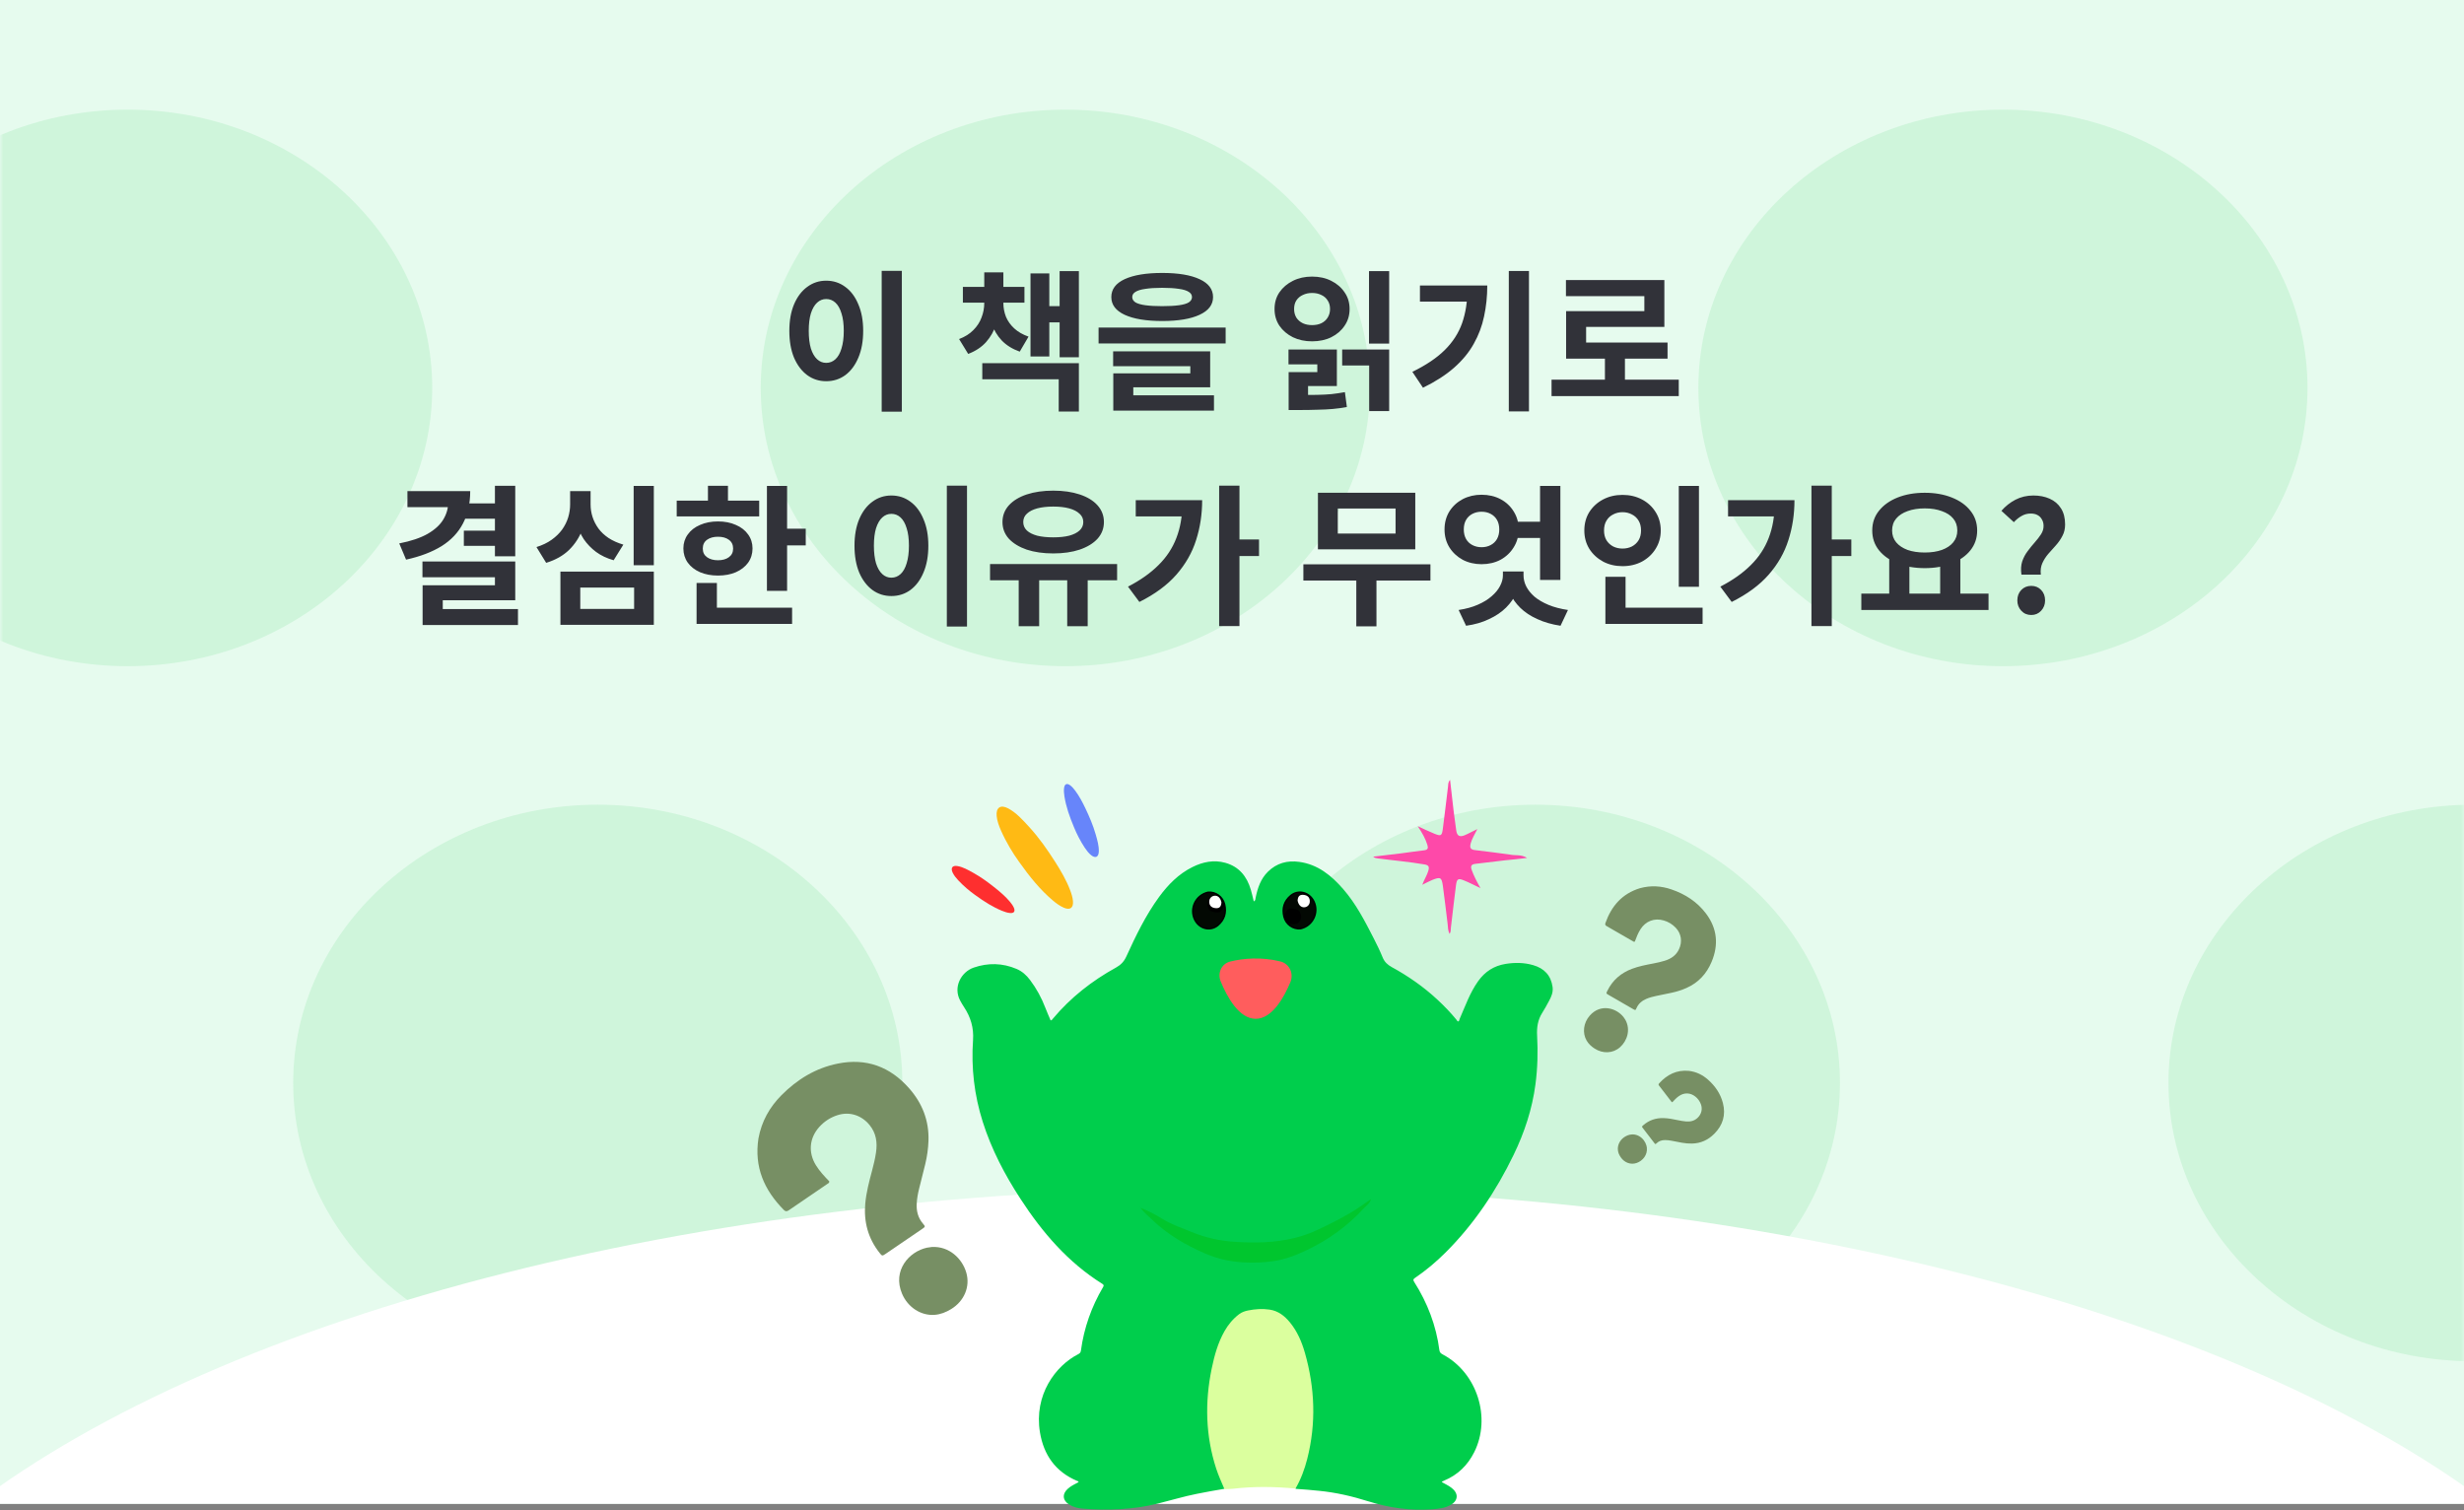 <svg width="390" height="239" viewBox="0 0 390 239" fill="none" xmlns="http://www.w3.org/2000/svg">
<rect x="0" y="0" width="390" height="239" fill="#808080" stroke="none"/>
<g clip-path="url(#clip0_2958_40544)">
<g clip-path="url(#clip1_2958_40544)">
<rect width="390" height="238" fill="#E6FBEE"/>
<mask id="mask0_2958_40544" style="mask-type:alpha" maskUnits="userSpaceOnUse" x="0" y="0" width="390" height="238">
<rect width="390" height="238" fill="#E6FBEE"/>
</mask>
<g mask="url(#mask0_2958_40544)">
<g opacity="0.5">
<mask id="mask1_2958_40544" style="mask-type:alpha" maskUnits="userSpaceOnUse" x="0" y="0" width="391" height="232">
<rect y="0.912" width="391" height="230.233" fill="#F3EFEC"/>
</mask>
<g mask="url(#mask1_2958_40544)">
<path d="M20.205 105.437C46.785 105.437 68.409 85.681 68.409 61.396C68.409 37.112 46.785 17.355 20.205 17.355C-6.376 17.355 -28 37.112 -28 61.396C-28 85.681 -6.376 105.437 20.205 105.437Z" fill="#00C62E" fill-opacity="0.2"/>
<path d="M168.615 105.437C195.195 105.437 216.819 85.681 216.819 61.396C216.819 37.112 195.195 17.355 168.615 17.355C142.034 17.355 120.41 37.112 120.41 61.396C120.41 85.681 142.034 105.437 168.615 105.437Z" fill="#00C62E" fill-opacity="0.2"/>
<path d="M317.023 105.437C343.603 105.437 365.227 85.681 365.227 61.396C365.227 37.112 343.603 17.355 317.023 17.355C290.442 17.355 268.818 37.112 268.818 61.396C268.818 85.681 290.442 105.437 317.023 105.437Z" fill="#00C62E" fill-opacity="0.2"/>
<path d="M94.615 215.445C121.195 215.445 142.819 195.689 142.819 171.404C142.819 147.119 121.195 127.363 94.615 127.363C68.034 127.363 46.41 147.119 46.41 171.404C46.41 195.689 68.034 215.445 94.615 215.445Z" fill="#00C62E" fill-opacity="0.2"/>
<path d="M243.023 215.445C269.603 215.445 291.227 195.689 291.227 171.404C291.227 147.119 269.603 127.363 243.023 127.363C216.442 127.363 194.818 147.119 194.818 171.404C194.818 195.689 216.442 215.445 243.023 215.445Z" fill="#00C62E" fill-opacity="0.2"/>
<path d="M391.431 215.445C418.012 215.445 439.636 195.689 439.636 171.404C439.636 147.119 418.012 127.363 391.431 127.363C364.851 127.363 343.227 147.119 343.227 171.404C343.227 195.689 364.851 215.445 391.431 215.445Z" fill="#00C62E" fill-opacity="0.2"/>
</g>
</g>
</g>
<ellipse cx="195" cy="288.5" rx="230" ry="100.5" fill="white"/>
</g>
<path d="M139.552 42.864H142.744V65.16H139.552V42.864ZM130.768 44.424C131.904 44.424 132.912 44.752 133.792 45.408C134.672 46.048 135.36 46.968 135.856 48.168C136.368 49.352 136.624 50.752 136.624 52.368C136.624 54 136.368 55.416 135.856 56.616C135.36 57.8 134.672 58.72 133.792 59.376C132.912 60.016 131.904 60.336 130.768 60.336C129.648 60.336 128.648 60.016 127.768 59.376C126.888 58.72 126.192 57.8 125.68 56.616C125.184 55.416 124.936 54 124.936 52.368C124.936 50.752 125.184 49.352 125.68 48.168C126.192 46.968 126.888 46.048 127.768 45.408C128.648 44.752 129.648 44.424 130.768 44.424ZM130.768 47.328C130.224 47.328 129.744 47.52 129.328 47.904C128.912 48.288 128.584 48.856 128.344 49.608C128.12 50.344 128.008 51.264 128.008 52.368C128.008 53.456 128.12 54.384 128.344 55.152C128.584 55.904 128.912 56.472 129.328 56.856C129.744 57.24 130.224 57.432 130.768 57.432C131.328 57.432 131.816 57.24 132.232 56.856C132.648 56.472 132.968 55.904 133.192 55.152C133.432 54.384 133.552 53.456 133.552 52.368C133.552 51.264 133.432 50.344 133.192 49.608C132.968 48.856 132.648 48.288 132.232 47.904C131.816 47.52 131.328 47.328 130.768 47.328ZM155.788 47.28H158.164V47.952C158.164 49.136 157.996 50.264 157.66 51.336C157.324 52.392 156.796 53.328 156.076 54.144C155.356 54.944 154.412 55.568 153.244 56.016L151.804 53.664C152.732 53.312 153.484 52.84 154.06 52.248C154.652 51.656 155.084 50.992 155.356 50.256C155.644 49.52 155.788 48.752 155.788 47.952V47.28ZM156.46 47.28H158.812V47.952C158.812 48.704 158.948 49.432 159.22 50.136C159.508 50.824 159.948 51.44 160.54 51.984C161.132 52.528 161.884 52.96 162.796 53.28L161.404 55.656C160.236 55.24 159.284 54.648 158.548 53.88C157.828 53.112 157.3 52.216 156.964 51.192C156.628 50.168 156.46 49.088 156.46 47.952V47.28ZM152.404 45.408H162.148V47.904H152.404V45.408ZM155.788 43.104H158.812V46.536H155.788V43.104ZM167.716 42.912H170.764V56.544H167.716V42.912ZM165.076 48.456H168.604V51.024H165.076V48.456ZM163.108 43.272H166.084V56.424H163.108V43.272ZM155.476 57.48H170.764V65.136H167.572V60.024H155.476V57.48ZM183.962 43.2C186.49 43.2 188.458 43.528 189.866 44.184C191.29 44.84 192.002 45.784 192.002 47.016C192.002 48.232 191.29 49.168 189.866 49.824C188.458 50.48 186.49 50.808 183.962 50.808C181.418 50.808 179.434 50.48 178.01 49.824C176.602 49.168 175.898 48.232 175.898 47.016C175.898 45.784 176.602 44.84 178.01 44.184C179.434 43.528 181.418 43.2 183.962 43.2ZM183.938 45.552C182.882 45.552 182.002 45.608 181.298 45.72C180.594 45.816 180.066 45.976 179.714 46.2C179.378 46.408 179.21 46.68 179.21 47.016C179.21 47.352 179.378 47.632 179.714 47.856C180.066 48.064 180.594 48.216 181.298 48.312C182.002 48.408 182.882 48.456 183.938 48.456C185.01 48.456 185.898 48.408 186.602 48.312C187.306 48.216 187.826 48.064 188.162 47.856C188.498 47.632 188.666 47.352 188.666 47.016C188.666 46.68 188.498 46.408 188.162 46.2C187.826 45.976 187.306 45.816 186.602 45.72C185.898 45.608 185.01 45.552 183.938 45.552ZM173.882 51.84H193.994V54.36H173.882V51.84ZM176.186 55.608H191.546V61.296H179.378V63.264H176.21V59.088H188.402V57.96H176.186V55.608ZM176.21 62.568H192.146V64.992H176.21V62.568ZM216.686 42.912H219.878V54.384H216.686V42.912ZM203.965 62.52H205.454C206.622 62.52 207.622 62.512 208.454 62.496C209.286 62.48 210.054 62.44 210.758 62.376C211.462 62.296 212.166 62.192 212.87 62.064L213.182 64.416C212.43 64.56 211.686 64.664 210.95 64.728C210.23 64.792 209.43 64.832 208.55 64.848C207.686 64.88 206.654 64.896 205.454 64.896H203.965V62.52ZM203.942 55.32H211.598V61.104H207.038V63.888H203.965V58.896H208.502V57.672H203.942V55.32ZM212.438 55.32H219.878V65.064H216.71V57.84H212.438V55.32ZM207.662 43.776C208.814 43.776 209.83 44 210.71 44.448C211.606 44.896 212.31 45.504 212.822 46.272C213.35 47.024 213.614 47.904 213.614 48.912C213.614 49.904 213.35 50.784 212.822 51.552C212.31 52.32 211.606 52.928 210.71 53.376C209.83 53.808 208.814 54.024 207.662 54.024C206.542 54.024 205.534 53.808 204.638 53.376C203.742 52.928 203.03 52.32 202.502 51.552C201.99 50.784 201.734 49.904 201.734 48.912C201.734 47.904 201.99 47.024 202.502 46.272C203.03 45.504 203.742 44.896 204.638 44.448C205.534 44 206.542 43.776 207.662 43.776ZM207.662 46.368C207.134 46.368 206.654 46.472 206.222 46.68C205.79 46.872 205.446 47.16 205.19 47.544C204.95 47.912 204.83 48.368 204.83 48.912C204.83 49.424 204.95 49.88 205.19 50.28C205.446 50.664 205.79 50.96 206.222 51.168C206.654 51.36 207.134 51.456 207.662 51.456C208.222 51.456 208.71 51.36 209.126 51.168C209.558 50.96 209.894 50.664 210.134 50.28C210.39 49.88 210.518 49.424 210.518 48.912C210.518 48.368 210.39 47.912 210.134 47.544C209.894 47.16 209.558 46.872 209.126 46.68C208.71 46.472 208.222 46.368 207.662 46.368ZM238.812 42.888H242.004V65.112H238.812V42.888ZM232.26 45.192H235.404C235.404 46.888 235.236 48.512 234.9 50.064C234.58 51.6 234.036 53.048 233.268 54.408C232.516 55.768 231.476 57.032 230.148 58.2C228.836 59.352 227.196 60.408 225.228 61.368L223.548 58.848C225.692 57.808 227.396 56.664 228.66 55.416C229.94 54.152 230.86 52.728 231.42 51.144C231.98 49.544 232.26 47.752 232.26 45.768V45.192ZM224.748 45.192H233.748V47.736H224.748V45.192ZM245.578 60.096H265.714V62.688H245.578V60.096ZM254.026 55.872H257.194V61.128H254.026V55.872ZM247.858 44.328H263.434V51.744H251.05V55.464H247.882V49.248H260.266V46.872H247.858V44.328ZM247.882 54.216H263.938V56.76H247.882V54.216ZM78.337 76.888H81.553V88.048H78.337V76.888ZM70.945 77.728H74.425C74.425 79.696 74.041 81.408 73.273 82.864C72.521 84.304 71.393 85.496 69.889 86.44C68.385 87.368 66.513 88.08 64.273 88.576L63.193 86.008C65.065 85.64 66.561 85.136 67.681 84.496C68.817 83.84 69.641 83.088 70.153 82.24C70.681 81.376 70.945 80.456 70.945 79.48V77.728ZM64.489 77.728H72.265V80.272H64.489V77.728ZM73.561 79.672H78.745V82.096H73.561V79.672ZM73.417 83.992H78.649V86.392H73.417V83.992ZM66.865 88.864H81.553V95.008H70.081V97.744H66.889V92.632H78.337V91.36H66.865V88.864ZM66.889 96.4H81.985V98.92H66.889V96.4ZM100.295 76.912H103.487V89.464H100.295V76.912ZM88.703 90.472H103.487V98.896H88.703V90.472ZM100.367 92.992H91.847V96.376H100.367V92.992ZM90.239 77.728H92.879V79.84C92.879 81.216 92.647 82.528 92.183 83.776C91.719 85.024 91.015 86.112 90.071 87.04C89.127 87.952 87.919 88.632 86.447 89.08L84.911 86.584C85.839 86.296 86.639 85.912 87.311 85.432C87.983 84.952 88.535 84.416 88.967 83.824C89.399 83.216 89.719 82.576 89.927 81.904C90.135 81.216 90.239 80.528 90.239 79.84V77.728ZM90.887 77.728H93.479V79.84C93.479 80.528 93.583 81.192 93.791 81.832C93.999 82.472 94.311 83.08 94.727 83.656C95.143 84.216 95.671 84.712 96.311 85.144C96.967 85.576 97.751 85.928 98.663 86.2L97.127 88.672C96.055 88.368 95.127 87.928 94.343 87.352C93.575 86.776 92.927 86.104 92.399 85.336C91.887 84.552 91.503 83.696 91.247 82.768C91.007 81.84 90.887 80.864 90.887 79.84V77.728ZM121.389 76.912H124.581V93.52H121.389V76.912ZM123.693 83.68H127.533V86.32H123.693V83.68ZM107.109 79.24H120.165V81.736H107.109V79.24ZM113.637 82.528C114.709 82.528 115.653 82.712 116.469 83.08C117.301 83.432 117.949 83.936 118.413 84.592C118.877 85.232 119.109 85.968 119.109 86.8C119.109 87.648 118.877 88.4 118.413 89.056C117.949 89.696 117.301 90.2 116.469 90.568C115.653 90.92 114.709 91.096 113.637 91.096C112.581 91.096 111.637 90.92 110.805 90.568C109.973 90.2 109.325 89.696 108.861 89.056C108.397 88.4 108.165 87.648 108.165 86.8C108.165 85.968 108.397 85.232 108.861 84.592C109.325 83.936 109.973 83.432 110.805 83.08C111.637 82.712 112.581 82.528 113.637 82.528ZM113.637 84.952C112.933 84.952 112.357 85.112 111.909 85.432C111.461 85.752 111.237 86.216 111.237 86.824C111.237 87.416 111.461 87.872 111.909 88.192C112.357 88.512 112.933 88.672 113.637 88.672C114.357 88.672 114.933 88.512 115.365 88.192C115.813 87.872 116.037 87.416 116.037 86.824C116.037 86.216 115.813 85.752 115.365 85.432C114.933 85.112 114.357 84.952 113.637 84.952ZM112.053 76.888H115.221V80.44H112.053V76.888ZM110.253 96.184H125.373V98.752H110.253V96.184ZM110.253 92.272H113.469V97.288H110.253V92.272ZM149.865 76.864H153.057V99.16H149.865V76.864ZM141.081 78.424C142.217 78.424 143.225 78.752 144.105 79.408C144.985 80.048 145.673 80.968 146.169 82.168C146.681 83.352 146.937 84.752 146.937 86.368C146.937 88 146.681 89.416 146.169 90.616C145.673 91.8 144.985 92.72 144.105 93.376C143.225 94.016 142.217 94.336 141.081 94.336C139.961 94.336 138.961 94.016 138.081 93.376C137.201 92.72 136.505 91.8 135.993 90.616C135.497 89.416 135.249 88 135.249 86.368C135.249 84.752 135.497 83.352 135.993 82.168C136.505 80.968 137.201 80.048 138.081 79.408C138.961 78.752 139.961 78.424 141.081 78.424ZM141.081 81.328C140.537 81.328 140.057 81.52 139.641 81.904C139.225 82.288 138.897 82.856 138.657 83.608C138.433 84.344 138.321 85.264 138.321 86.368C138.321 87.456 138.433 88.384 138.657 89.152C138.897 89.904 139.225 90.472 139.641 90.856C140.057 91.24 140.537 91.432 141.081 91.432C141.641 91.432 142.129 91.24 142.545 90.856C142.961 90.472 143.281 89.904 143.505 89.152C143.745 88.384 143.865 87.456 143.865 86.368C143.865 85.264 143.745 84.344 143.505 83.608C143.281 82.856 142.961 82.288 142.545 81.904C142.129 81.52 141.641 81.328 141.081 81.328ZM161.239 90.952H164.479V99.112H161.239V90.952ZM168.919 90.952H172.159V99.112H168.919V90.952ZM156.703 89.272H176.815V91.84H156.703V89.272ZM166.711 77.656C168.295 77.656 169.687 77.856 170.887 78.256C172.103 78.656 173.047 79.232 173.719 79.984C174.391 80.736 174.727 81.616 174.727 82.624C174.727 83.632 174.391 84.512 173.719 85.264C173.047 86 172.103 86.576 170.887 86.992C169.687 87.392 168.295 87.592 166.711 87.592C165.127 87.592 163.727 87.392 162.511 86.992C161.311 86.576 160.367 86 159.679 85.264C159.007 84.512 158.671 83.632 158.671 82.624C158.671 81.616 159.007 80.736 159.679 79.984C160.367 79.232 161.311 78.656 162.511 78.256C163.727 77.856 165.127 77.656 166.711 77.656ZM166.711 80.176C165.735 80.176 164.887 80.272 164.167 80.464C163.463 80.656 162.919 80.936 162.535 81.304C162.151 81.656 161.959 82.096 161.959 82.624C161.959 83.152 162.151 83.6 162.535 83.968C162.919 84.32 163.463 84.592 164.167 84.784C164.887 84.96 165.735 85.048 166.711 85.048C167.687 85.048 168.527 84.96 169.231 84.784C169.935 84.592 170.479 84.32 170.863 83.968C171.263 83.6 171.463 83.152 171.463 82.624C171.463 82.096 171.263 81.656 170.863 81.304C170.479 80.936 169.935 80.656 169.231 80.464C168.527 80.272 167.687 80.176 166.711 80.176ZM192.965 76.864H196.181V99.088H192.965V76.864ZM195.365 85.384H199.277V88H195.365V85.384ZM187.133 79.168H190.277C190.277 81.392 189.957 83.496 189.317 85.48C188.693 87.464 187.653 89.288 186.197 90.952C184.757 92.6 182.805 94.04 180.341 95.272L178.541 92.848C180.493 91.84 182.101 90.704 183.365 89.44C184.645 88.176 185.589 86.744 186.197 85.144C186.821 83.528 187.133 81.728 187.133 79.744V79.168ZM179.765 79.168H188.789V81.736H179.765V79.168ZM206.297 89.32H226.409V91.888H206.297V89.32ZM214.673 90.952H217.865V99.136H214.673V90.952ZM208.601 77.992H224.009V86.944H208.601V77.992ZM220.889 80.488H211.745V84.448H220.889V80.488ZM243.759 76.912H246.975V91.792H243.759V76.912ZM239.199 82.576H244.455V85.144H239.199V82.576ZM234.495 78.304C235.615 78.304 236.615 78.536 237.495 79C238.375 79.464 239.071 80.112 239.583 80.944C240.111 81.776 240.375 82.728 240.375 83.8C240.375 84.856 240.111 85.8 239.583 86.632C239.071 87.464 238.375 88.12 237.495 88.6C236.615 89.064 235.615 89.296 234.495 89.296C233.407 89.296 232.415 89.064 231.519 88.6C230.639 88.12 229.935 87.464 229.407 86.632C228.895 85.8 228.639 84.856 228.639 83.8C228.639 82.728 228.895 81.776 229.407 80.944C229.935 80.112 230.639 79.464 231.519 79C232.415 78.536 233.407 78.304 234.495 78.304ZM234.495 80.992C233.967 80.992 233.487 81.104 233.055 81.328C232.623 81.552 232.287 81.872 232.047 82.288C231.807 82.704 231.687 83.208 231.687 83.8C231.687 84.376 231.807 84.88 232.047 85.312C232.287 85.728 232.623 86.048 233.055 86.272C233.487 86.496 233.967 86.608 234.495 86.608C235.039 86.608 235.519 86.496 235.935 86.272C236.367 86.048 236.703 85.728 236.943 85.312C237.183 84.88 237.303 84.376 237.303 83.8C237.303 83.208 237.183 82.704 236.943 82.288C236.703 81.872 236.367 81.552 235.935 81.328C235.519 81.104 235.039 80.992 234.495 80.992ZM237.879 90.448H240.591V91.072C240.591 92 240.407 92.896 240.039 93.76C239.671 94.624 239.119 95.424 238.383 96.16C237.663 96.88 236.767 97.488 235.695 97.984C234.639 98.496 233.423 98.848 232.047 99.04L230.871 96.544C232.039 96.368 233.055 96.088 233.919 95.704C234.799 95.32 235.527 94.872 236.103 94.36C236.695 93.848 237.135 93.312 237.423 92.752C237.727 92.176 237.879 91.616 237.879 91.072V90.448ZM238.431 90.448H241.143V91.072C241.143 91.664 241.287 92.248 241.575 92.824C241.863 93.384 242.295 93.92 242.871 94.432C243.463 94.928 244.199 95.36 245.079 95.728C245.959 96.096 246.991 96.368 248.175 96.544L246.999 99.04C245.623 98.832 244.399 98.48 243.327 97.984C242.255 97.504 241.359 96.912 240.639 96.208C239.919 95.504 239.367 94.72 238.983 93.856C238.615 92.976 238.431 92.048 238.431 91.072V90.448ZM265.717 76.912H268.909V92.872H265.717V76.912ZM254.101 96.184H269.485V98.752H254.101V96.184ZM254.101 91.288H257.293V97.24H254.101V91.288ZM256.813 78.328C257.949 78.328 258.973 78.568 259.885 79.048C260.797 79.528 261.517 80.192 262.045 81.04C262.589 81.888 262.861 82.864 262.861 83.968C262.861 85.04 262.589 86.008 262.045 86.872C261.517 87.72 260.797 88.392 259.885 88.888C258.973 89.368 257.949 89.608 256.813 89.608C255.677 89.608 254.653 89.368 253.741 88.888C252.829 88.392 252.101 87.72 251.557 86.872C251.029 86.008 250.765 85.04 250.765 83.968C250.765 82.864 251.029 81.888 251.557 81.04C252.101 80.192 252.829 79.528 253.741 79.048C254.653 78.568 255.677 78.328 256.813 78.328ZM256.813 81.064C256.269 81.064 255.773 81.184 255.325 81.424C254.877 81.648 254.525 81.976 254.269 82.408C254.013 82.824 253.885 83.344 253.885 83.968C253.885 84.56 254.013 85.072 254.269 85.504C254.525 85.92 254.877 86.248 255.325 86.488C255.773 86.712 256.269 86.824 256.813 86.824C257.357 86.824 257.853 86.712 258.301 86.488C258.749 86.248 259.101 85.92 259.357 85.504C259.613 85.072 259.741 84.56 259.741 83.968C259.741 83.344 259.613 82.824 259.357 82.408C259.101 81.976 258.749 81.648 258.301 81.424C257.853 81.184 257.357 81.064 256.813 81.064ZM286.715 76.864H289.931V99.088H286.715V76.864ZM289.115 85.384H293.027V88H289.115V85.384ZM280.883 79.168H284.027C284.027 81.392 283.707 83.496 283.067 85.48C282.443 87.464 281.403 89.288 279.947 90.952C278.507 92.6 276.555 94.04 274.091 95.272L272.291 92.848C274.243 91.84 275.851 90.704 277.115 89.44C278.395 88.176 279.339 86.744 279.947 85.144C280.571 83.528 280.883 81.728 280.883 79.744V79.168ZM273.515 79.168H282.539V81.736H273.515V79.168ZM299.025 88.192H302.217V94.408H299.025V88.192ZM307.089 88.192H310.281V94.408H307.089V88.192ZM294.609 93.952H314.745V96.544H294.609V93.952ZM304.641 77.992C306.241 77.992 307.665 78.24 308.913 78.736C310.177 79.232 311.161 79.928 311.865 80.824C312.585 81.704 312.945 82.752 312.945 83.968C312.945 85.168 312.585 86.216 311.865 87.112C311.161 87.992 310.177 88.68 308.913 89.176C307.665 89.672 306.241 89.92 304.641 89.92C303.057 89.92 301.633 89.672 300.369 89.176C299.121 88.68 298.137 87.992 297.417 87.112C296.697 86.216 296.337 85.168 296.337 83.968C296.337 82.752 296.697 81.704 297.417 80.824C298.137 79.928 299.121 79.232 300.369 78.736C301.633 78.24 303.057 77.992 304.641 77.992ZM304.641 80.464C303.617 80.464 302.713 80.608 301.929 80.896C301.161 81.168 300.561 81.56 300.129 82.072C299.697 82.584 299.481 83.216 299.481 83.968C299.481 84.688 299.697 85.312 300.129 85.84C300.561 86.352 301.161 86.752 301.929 87.04C302.713 87.312 303.617 87.448 304.641 87.448C305.681 87.448 306.585 87.312 307.353 87.04C308.137 86.752 308.737 86.352 309.153 85.84C309.585 85.312 309.801 84.688 309.801 83.968C309.801 83.216 309.585 82.584 309.153 82.072C308.737 81.56 308.137 81.168 307.353 80.896C306.585 80.608 305.681 80.464 304.641 80.464ZM319.951 90.952C319.839 90.168 319.879 89.472 320.071 88.864C320.279 88.256 320.567 87.712 320.935 87.232C321.303 86.736 321.679 86.272 322.063 85.84C322.447 85.408 322.775 84.984 323.047 84.568C323.319 84.152 323.455 83.712 323.455 83.248C323.455 82.848 323.367 82.504 323.191 82.216C323.031 81.912 322.799 81.68 322.495 81.52C322.207 81.36 321.847 81.28 321.415 81.28C320.887 81.28 320.407 81.408 319.975 81.664C319.543 81.904 319.135 82.232 318.751 82.648L316.783 80.848C317.407 80.128 318.143 79.544 318.991 79.096C319.855 78.648 320.807 78.424 321.847 78.424C322.807 78.424 323.663 78.592 324.415 78.928C325.183 79.264 325.783 79.776 326.215 80.464C326.647 81.136 326.863 81.984 326.863 83.008C326.863 83.696 326.719 84.304 326.431 84.832C326.159 85.36 325.815 85.856 325.399 86.32C324.999 86.768 324.599 87.216 324.199 87.664C323.815 88.112 323.503 88.6 323.263 89.128C323.023 89.656 322.943 90.264 323.023 90.952H319.951ZM321.511 97.336C320.871 97.336 320.343 97.112 319.927 96.664C319.511 96.216 319.303 95.672 319.303 95.032C319.303 94.36 319.511 93.808 319.927 93.376C320.343 92.944 320.871 92.728 321.511 92.728C322.135 92.728 322.655 92.944 323.071 93.376C323.487 93.808 323.695 94.36 323.695 95.032C323.695 95.672 323.487 96.216 323.071 96.664C322.655 97.112 322.135 97.336 321.511 97.336Z" fill="#313239"/>
<g clip-path="url(#clip2_2958_40544)">
<path d="M193.792 235.639C192.326 235.874 190.89 236.148 189.458 236.429C187.359 236.843 185.315 237.47 183.241 237.982C179.352 238.939 175.407 239.075 171.434 238.782C170.653 238.723 169.89 238.541 169.214 238.118C168.183 237.479 168.088 236.494 168.974 235.664C169.486 235.182 170.125 234.904 170.724 234.574C170.687 234.429 170.57 234.42 170.477 234.383C167.06 232.938 165.192 230.271 164.603 226.697C163.63 220.795 167.048 216.155 170.712 214.3C170.955 214.176 171.057 214.001 171.091 213.735C171.576 210.17 172.752 206.842 174.576 203.743C174.709 203.518 174.758 203.373 174.484 203.203C169.032 199.798 164.967 195.047 161.507 189.726C159.025 185.91 156.923 181.898 155.543 177.539C154.209 173.328 153.706 169.01 154.012 164.608C154.145 162.688 153.641 160.994 152.601 159.416C152.373 159.07 152.16 158.712 151.965 158.345C150.839 156.231 152.12 153.835 154.114 153.147C156.386 152.363 158.667 152.409 160.899 153.354C161.781 153.727 162.467 154.348 163.041 155.113C164.059 156.465 164.856 157.931 165.458 159.512C165.714 160.188 166.017 160.845 166.291 161.503C166.51 161.478 166.575 161.321 166.671 161.207C169.471 157.873 172.835 155.237 176.632 153.144C177.395 152.724 177.91 152.19 178.277 151.384C179.768 148.121 181.324 144.886 183.451 141.972C184.877 140.019 186.547 138.321 188.742 137.231C190.384 136.416 192.119 136.055 193.928 136.555C196.119 137.16 197.363 138.716 197.984 140.83C198.16 141.423 198.286 142.031 198.444 142.661C198.746 142.544 198.697 142.284 198.74 142.087C199.058 140.556 199.527 139.108 200.685 137.969C202.077 136.598 203.756 136.154 205.645 136.413C208.59 136.817 210.726 138.565 212.597 140.713C214.631 143.05 216.032 145.785 217.431 148.517C217.934 149.501 218.425 150.501 218.841 151.526C219.138 152.249 219.619 152.702 220.289 153.067C222.885 154.483 225.296 156.166 227.469 158.175C228.553 159.175 229.574 160.234 230.51 161.376C230.602 161.487 230.664 161.707 230.843 161.651C230.982 161.605 230.976 161.392 231.037 161.253C231.926 159.231 232.649 157.138 233.951 155.304C235.047 153.764 236.464 152.863 238.291 152.563C239.758 152.323 241.23 152.341 242.666 152.755C244.397 153.255 245.481 154.36 245.74 156.206C245.857 157.033 245.549 157.734 245.178 158.425C244.829 159.08 244.465 159.731 244.07 160.361C243.388 161.45 243.224 162.66 243.292 163.895C243.434 166.482 243.369 169.056 243.03 171.625C242.511 175.545 241.292 179.243 239.573 182.787C236.801 188.503 233.325 193.729 228.809 198.23C227.321 199.715 225.722 201.064 223.981 202.246C223.7 202.437 223.626 202.564 223.833 202.888C225.944 206.209 227.321 209.809 227.83 213.72C227.88 214.093 228.105 214.238 228.389 214.389C233.788 217.266 236.072 224.385 233.34 229.839C232.3 231.916 230.732 233.444 228.574 234.34C228.463 234.386 228.358 234.441 228.25 234.497C228.238 234.503 228.235 234.528 228.21 234.574C228.722 234.877 229.278 235.111 229.75 235.488C230.081 235.753 230.371 236.05 230.503 236.46C230.698 237.056 230.426 237.67 229.775 238.087C228.818 238.698 227.725 238.803 226.636 238.88C223.197 239.118 219.854 238.649 216.566 237.615C214.035 236.818 211.455 236.216 208.8 235.957C207.578 235.84 206.361 235.716 205.09 235.645C204.92 235.472 205.031 235.343 205.102 235.207C206.457 232.623 207.142 229.848 207.488 226.965C207.707 225.135 207.75 223.295 207.661 221.464C207.537 218.949 207.074 216.476 206.352 214.056C205.867 212.432 205.195 210.908 204.164 209.546C202.833 207.79 201.077 207.117 198.922 207.385C198.87 207.392 198.82 207.404 198.768 207.404C196.909 207.407 195.616 208.395 194.57 209.812C193.273 211.565 192.662 213.599 192.134 215.677C191.335 218.831 191.122 222.045 191.288 225.274C191.458 228.552 192.15 231.728 193.566 234.716C193.705 234.991 193.863 235.269 193.792 235.639Z" fill="#00CE4C"/>
<path d="M193.804 235.691C193.344 234.601 192.856 233.543 192.498 232.444C190.807 227.227 190.68 221.933 191.791 216.587C192.214 214.543 192.764 212.546 193.798 210.712C194.39 209.657 195.15 208.749 196.113 208.011C196.536 207.687 197.023 207.515 197.536 207.413C198.663 207.187 199.799 207.104 200.944 207.274C202.311 207.477 203.321 208.262 204.166 209.293C205.33 210.712 206.037 212.364 206.537 214.108C208.124 219.67 208.343 225.267 206.911 230.897C206.494 232.527 205.92 234.101 205.055 235.595C201.759 235.293 198.468 235.237 195.178 235.626C194.733 235.673 194.282 235.679 193.804 235.691Z" fill="#DBFF9E"/>
<path d="M180.514 191.16C181.69 191.629 182.841 192.191 183.922 192.879C185.363 193.799 186.987 194.311 188.549 194.966C190.765 195.895 193.077 196.398 195.479 196.549C198.664 196.75 201.825 196.7 204.946 195.929C206.227 195.611 207.462 195.166 208.65 194.605C210.903 193.543 213.132 192.422 215.207 191.03C215.771 190.65 216.33 190.258 217.003 189.789C216.796 190.527 216.262 190.811 215.895 191.212C213.327 194.009 210.308 196.21 206.881 197.839C205.174 198.651 203.418 199.34 201.538 199.608C199.933 199.837 198.325 199.898 196.689 199.793C194.605 199.661 192.623 199.21 190.725 198.386C187.694 197.071 184.863 195.432 182.449 193.132C181.789 192.505 181.079 191.925 180.514 191.16Z" fill="#00C62E"/>
<path d="M180.502 191.129C180.487 191.114 180.474 191.095 180.465 191.076C180.477 191.079 180.487 191.082 180.508 191.101C180.515 191.117 180.508 191.126 180.502 191.129Z" fill="#018133"/>
<path d="M191.181 141.109C192.443 140.98 193.643 141.837 193.943 143.118C194.258 144.468 193.919 145.64 192.836 146.549C191.577 147.605 189.714 147.131 188.976 145.574C188.11 143.742 189.171 141.561 191.181 141.109Z" fill="black"/>
<path d="M191.096 146.867C190.448 146.81 189.965 146.531 189.569 146.054C188.808 145.139 188.748 144.125 189.15 143.073C189.539 142.053 190.661 141.021 192.113 141.429C192.449 141.522 192.77 141.711 193.069 142.104C192.608 141.918 192.233 141.897 191.861 141.996C191.429 142.11 191.258 142.476 191.141 142.845C190.979 143.355 191.342 144.155 191.795 144.269C192.713 144.5 193.216 144.677 193.708 143.463C194.119 144.713 193.342 146.075 192.362 146.594C192.002 146.78 191.606 147.068 191.096 146.867Z" fill="#030903"/>
<path d="M193.328 142.829C193.286 143.498 193.016 143.77 192.458 143.74C191.732 143.701 191.343 143.285 191.403 142.607C191.448 142.1 191.876 141.734 192.383 141.77C192.854 141.806 193.196 142.178 193.328 142.829Z" fill="white"/>
<path d="M205.868 147.102C204.606 147.231 203.406 146.374 203.106 145.093C202.791 143.743 203.13 142.571 204.213 141.662C205.472 140.606 207.335 141.08 208.073 142.637C208.939 144.469 207.878 146.65 205.868 147.102Z" fill="black"/>
<path d="M205.953 141.344C206.601 141.401 207.083 141.68 207.479 142.157C208.241 143.072 208.301 144.085 207.899 145.138C207.509 146.158 206.388 147.19 204.936 146.782C204.6 146.689 204.279 146.5 203.979 146.107C204.441 146.293 204.816 146.314 205.188 146.215C205.62 146.101 205.791 145.735 205.908 145.366C206.07 144.856 205.707 144.055 205.254 143.941C204.336 143.711 203.832 143.534 203.341 144.748C202.93 143.498 203.706 142.136 204.687 141.617C205.047 141.431 205.443 141.143 205.953 141.344Z" fill="#030903"/>
<path d="M205.385 142.54C205.427 141.872 205.697 141.599 206.255 141.629C206.98 141.668 207.37 142.085 207.31 142.762C207.265 143.269 206.837 143.635 206.33 143.599C205.859 143.563 205.517 143.191 205.385 142.54Z" fill="white"/>
<path d="M202.639 152.166C199.611 151.424 196.774 151.683 194.73 152.184C193.329 152.528 192.664 154.007 193.213 155.341C194.218 157.781 196.111 161.25 198.749 161.25C201.347 161.25 203.221 157.889 204.238 155.457C204.815 154.075 204.094 152.523 202.639 152.166Z" fill="#FF5D5D"/>
<path d="M161.235 136.313C160.341 135.076 159.265 133.327 158.438 131.458C158.101 130.694 157.825 129.925 157.751 129.152C157.626 127.812 158.367 127.302 159.576 127.947C160.847 128.622 161.866 129.758 162.89 130.876C164.46 132.59 165.794 134.499 167.038 136.452C167.937 137.863 168.788 139.328 169.376 140.878C169.596 141.459 169.777 142.035 169.828 142.608C169.922 143.698 169.38 144.097 168.375 143.663C167.753 143.395 167.173 142.97 166.615 142.497C164.68 140.853 163.048 138.877 161.229 136.311L161.235 136.313Z" fill="#FFBA14"/>
<path d="M154.274 141.604C153.507 141.058 152.529 140.25 151.666 139.325C151.314 138.946 150.995 138.553 150.789 138.119C150.433 137.367 150.743 136.931 151.56 137.075C152.42 137.225 153.235 137.689 154.05 138.142C155.299 138.836 156.457 139.688 157.572 140.583C158.379 141.229 159.17 141.916 159.831 142.702C160.078 142.996 160.302 143.296 160.453 143.618C160.737 144.231 160.517 144.565 159.859 144.505C159.451 144.468 159.034 144.332 158.62 144.164C157.18 143.579 155.84 142.745 154.27 141.604L154.274 141.604Z" fill="#FE2F2F"/>
<path d="M170.034 131.032C170.403 131.932 170.984 133.105 171.706 134.189C172.002 134.631 172.32 135.043 172.704 135.351C173.37 135.882 173.873 135.67 173.916 134.811C173.962 133.908 173.686 132.979 173.421 132.052C173.015 130.631 172.432 129.267 171.796 127.935C171.337 126.973 170.835 126.017 170.205 125.169C169.969 124.852 169.722 124.557 169.436 124.331C168.892 123.903 168.51 124.049 168.421 124.727C168.365 125.148 168.406 125.6 168.479 126.057C168.733 127.645 169.257 129.189 170.033 131.036L170.034 131.032Z" fill="#6785FA"/>
<path d="M238.396 136.143C236.767 136.338 235.14 136.539 233.511 136.725C232.856 136.801 232.721 137.087 232.949 137.715C233.294 138.661 233.753 139.549 234.33 140.565C233.33 140.095 232.513 139.661 231.659 139.322C230.78 138.972 230.584 139.103 230.449 140.135C230.158 142.388 229.908 144.644 229.639 146.898C229.607 147.167 229.672 147.453 229.444 147.805C229.151 147.268 229.193 146.73 229.129 146.225C228.875 144.216 228.658 142.203 228.375 140.198C228.186 138.852 227.987 138.758 226.702 139.271C226.201 139.47 225.728 139.741 225.119 140.038C225.413 139.206 225.867 138.561 226.078 137.811C226.248 137.204 226.159 136.937 225.48 136.819C223.021 136.393 220.538 136.187 218.068 135.859C217.831 135.828 217.594 135.798 217.342 135.586C218.823 135.411 220.304 135.245 221.782 135.059C222.988 134.908 224.188 134.714 225.396 134.582C225.993 134.515 226.088 134.255 225.923 133.724C225.617 132.735 225.119 131.843 224.398 130.768C225.444 131.242 226.233 131.631 227.049 131.959C228.065 132.368 228.22 132.296 228.364 131.227C228.667 128.978 228.912 126.72 229.196 124.468C229.236 124.155 229.18 123.802 229.517 123.438C229.711 125.131 229.884 126.729 230.075 128.326C230.2 129.362 230.338 130.396 230.49 131.428C230.605 132.215 230.94 132.552 231.799 132.208C232.443 131.948 233.033 131.583 233.832 131.221C233.418 132.067 232.985 132.722 232.781 133.479C232.619 134.089 232.686 134.462 233.436 134.545C235.277 134.747 237.112 135.011 238.949 135.249C239.795 135.452 240.726 135.184 241.709 135.783C240.485 135.94 239.438 136.049 238.393 136.146L238.396 136.143Z" fill="#FE49A9"/>
<path d="M120.047 180.181C120.543 177.484 121.803 175.246 123.677 173.355C126.173 170.835 129.108 169.035 132.623 168.333C137.119 167.432 140.866 168.822 143.88 172.23C145.977 174.604 147.065 177.358 146.958 180.549C146.915 181.799 146.742 183.032 146.45 184.244C146.139 185.534 145.805 186.819 145.483 188.107C145.284 188.896 145.138 189.694 145.096 190.509C145.034 191.69 145.308 192.758 146.096 193.679C146.487 194.134 146.474 194.16 145.939 194.524C144.038 195.826 142.131 197.125 140.223 198.418C139.63 198.822 139.623 198.817 139.195 198.271C137.4 195.986 136.697 193.387 136.952 190.511C137.11 188.722 137.572 186.994 138.034 185.266C138.287 184.324 138.512 183.374 138.655 182.409C138.89 180.822 138.687 179.343 137.623 178.048C136.357 176.51 134.471 175.894 132.58 176.493C131.447 176.852 130.471 177.483 129.675 178.367C128.089 180.129 127.896 182.427 129.153 184.442C129.742 185.39 130.506 186.198 131.264 186.986C131.268 187.248 131.062 187.31 130.916 187.41C128.925 188.773 126.925 190.125 124.934 191.495C124.614 191.716 124.389 191.829 124.043 191.478C120.953 188.349 119.351 184.702 120.047 180.181Z" fill="#778F64"/>
<path d="M147.493 197.364C150.231 197.211 152.305 199.191 152.95 201.443C153.584 203.655 152.61 205.943 150.528 207.205C149.729 207.688 148.888 208.031 147.946 208.103C145.782 208.275 143.682 206.916 142.771 204.751C141.219 201.073 143.901 198.086 146.711 197.476C146.949 197.427 147.193 197.406 147.493 197.364Z" fill="#778F64"/>
<path d="M259.572 140.578C261.284 140.109 262.943 140.214 264.573 140.776C266.744 141.523 268.619 142.729 270.017 144.581C271.806 146.95 272.049 149.526 270.908 152.241C270.113 154.132 268.813 155.54 266.922 156.375C266.181 156.701 265.414 156.947 264.624 157.117C263.785 157.299 262.942 157.465 262.1 157.639C261.584 157.745 261.078 157.884 260.591 158.089C259.884 158.385 259.339 158.845 259.023 159.563C258.867 159.919 258.848 159.919 258.486 159.709C257.192 158.967 255.898 158.22 254.608 157.471C254.206 157.238 254.207 157.233 254.405 156.83C255.233 155.14 256.551 154 258.3 153.34C259.388 152.93 260.525 152.713 261.663 152.497C262.283 152.38 262.9 152.244 263.503 152.056C264.495 151.747 265.301 151.213 265.756 150.228C266.297 149.058 266.127 147.784 265.245 146.85C264.718 146.29 264.076 145.898 263.336 145.683C261.863 145.253 260.469 145.786 259.647 147.086C259.259 147.696 259.003 148.369 258.757 149.032C258.605 149.108 258.511 149.006 258.412 148.949C257.057 148.17 255.706 147.384 254.348 146.608C254.129 146.484 254 146.384 254.107 146.084C255.063 143.403 256.74 141.443 259.572 140.578Z" fill="#778F64"/>
<path d="M257.266 161.415C258.125 162.968 257.554 164.734 256.421 165.743C255.31 166.735 253.702 166.81 252.381 165.951C251.874 165.621 251.438 165.226 251.131 164.697C250.422 163.484 250.624 161.877 251.631 160.737C253.34 158.798 255.835 159.522 256.981 160.99C257.077 161.115 257.157 161.251 257.266 161.415Z" fill="#778F64"/>
<path d="M267.328 169.49C268.493 169.636 269.479 170.119 270.333 170.873C271.47 171.877 272.311 173.087 272.697 174.571C273.192 176.469 272.691 178.104 271.309 179.474C270.346 180.428 269.197 180.96 267.831 180.993C267.296 181.005 266.766 180.962 266.241 180.867C265.682 180.766 265.125 180.655 264.567 180.548C264.225 180.483 263.881 180.44 263.532 180.442C263.026 180.445 262.576 180.588 262.202 180.947C262.017 181.125 262.006 181.12 261.837 180.901C261.235 180.121 260.633 179.338 260.034 178.555C259.847 178.312 259.849 178.309 260.072 178.112C261.004 177.289 262.097 176.925 263.331 176.964C264.099 176.988 264.848 177.142 265.598 177.297C266.006 177.382 266.417 177.455 266.833 177.492C267.517 177.554 268.144 177.431 268.671 176.945C269.296 176.366 269.513 175.546 269.211 174.753C269.03 174.278 268.736 173.876 268.339 173.558C267.548 172.924 266.562 172.898 265.732 173.484C265.342 173.759 265.015 174.105 264.697 174.448C264.585 174.456 264.554 174.37 264.508 174.31C263.876 173.493 263.25 172.672 262.616 171.855C262.514 171.724 262.46 171.631 262.601 171.474C263.862 170.078 265.38 169.304 267.328 169.49Z" fill="#778F64"/>
<path d="M260.662 181.634C260.794 182.799 260 183.734 259.054 184.064C258.125 184.39 257.124 184.03 256.534 183.171C256.307 182.842 256.14 182.491 256.087 182.091C255.96 181.171 256.489 180.24 257.391 179.798C258.924 179.045 260.265 180.117 260.595 181.303C260.622 181.403 260.637 181.507 260.662 181.634Z" fill="#778F64"/>
</g>
</g>
<defs>
<clipPath id="clip0_2958_40544">
<rect width="390" height="239" fill="white"/>
</clipPath>
<clipPath id="clip1_2958_40544">
<rect width="390" height="238" fill="white"/>
</clipPath>
<clipPath id="clip2_2958_40544">
<rect width="160.001" height="117.942" fill="white" transform="translate(115 121)"/>
</clipPath>
</defs>
</svg>
